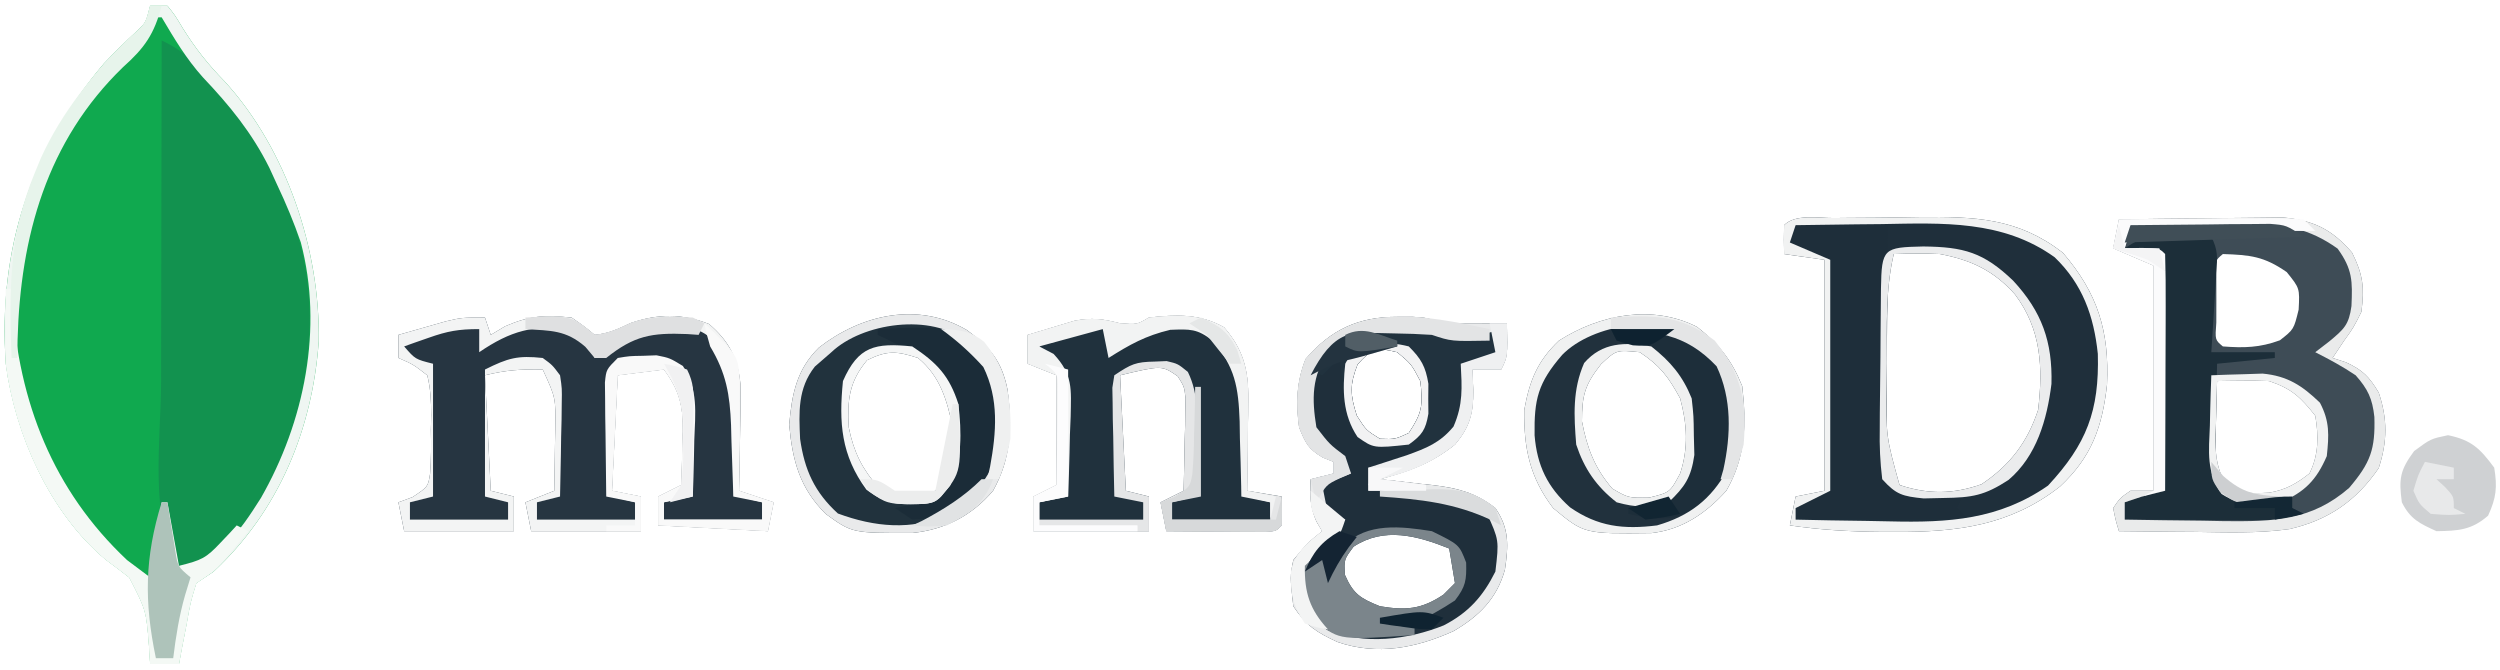 <?xml version="1.0" encoding="UTF-8"?>
<svg version="1.1" xmlns="http://www.w3.org/2000/svg" width="433" height="116">
<path d="M0 0 C0.99 0 1.98 0 3 0 C4.324 1.652 4.324 1.652 5.688 3.938 C7.833 7.36 10.047 10.185 12.875 13.062 C23.677 24.88 29.471 42.309 29.207 58.145 C28.102 73.379 22.279 87.505 11 98 C10.01 98.66 9.02 99.32 8 100 C6.973 103.332 6.973 103.332 6.312 107.125 C6.061 108.406 5.81 109.688 5.551 111.008 C5.369 111.995 5.187 112.983 5 114 C3.35 114 1.7 114 0 114 C-0.077 112.714 -0.077 112.714 -0.156 111.402 C-0.644 104.775 -0.644 104.775 -3.598 99.035 C-4.954 97.976 -6.326 96.936 -7.711 95.914 C-17.354 87.851 -23.407 74.201 -25 62 C-26.383 42.239 -20.726 25.028 -8 10 C-6.154 8.065 -4.29 6.201 -2.312 4.402 C-0.741 2.919 -0.741 2.919 0 0 Z " fill="#10A94F" transform="translate(26,1)"/>
<path d="M0 0 C11.664 5.534 18.424 20.669 23 32 C27.827 45.857 25.676 61.272 19.938 74.438 C16.86 80.592 11.434 89.479 4.723 91.781 C3.87 91.89 3.87 91.89 3 92 C-2.213 82.723 -0.131 69.462 -0.098 59.082 C-0.096 57.371 -0.094 55.661 -0.093 53.95 C-0.09 49.484 -0.08 45.017 -0.069 40.55 C-0.058 35.978 -0.054 31.406 -0.049 26.834 C-0.038 17.889 -0.021 8.945 0 0 Z " fill="#12924F" transform="translate(28,7)"/>
<path d="M0 0 C1.164 -0.012 1.164 -0.012 2.352 -0.024 C4.003 -0.038 5.655 -0.049 7.306 -0.057 C9.806 -0.074 12.305 -0.118 14.805 -0.162 C24.36 -0.257 31.83 -0.042 39.648 6.027 C45.687 13.087 47.7 19.58 47.281 28.863 C46.461 36.215 44.601 41.397 39.156 46.488 C30.483 53.304 21.194 54.427 10.469 54.363 C9.678 54.361 8.887 54.359 8.073 54.357 C2.765 54.318 -2.399 54.017 -7.656 53.238 C-7.326 51.588 -6.996 49.938 -6.656 48.238 C-4.181 47.743 -4.181 47.743 -1.656 47.238 C-1.656 34.038 -1.656 20.838 -1.656 7.238 C-3.966 6.908 -6.276 6.578 -8.656 6.238 C-8.699 4.572 -8.697 2.904 -8.656 1.238 C-6.663 -0.755 -2.73 0.027 0 0 Z M10.344 6.238 C8.89 12.482 9.16 18.735 9.156 25.113 C9.144 26.368 9.132 27.622 9.119 28.914 C8.997 37.797 8.997 37.797 11.344 46.238 C16.325 47.899 20.646 47.837 25.531 46.113 C30.467 42.823 33.492 38.835 35.344 33.238 C36.218 25.868 35.889 19.303 31.344 13.238 C27.686 9.117 23.739 7.262 18.344 6.238 C15.651 6.101 13.043 6.144 10.344 6.238 Z " fill="#1F2F3B" transform="translate(317.656,37.762)"/>
<path d="M0 0 C4.447 -0.074 8.894 -0.129 13.342 -0.165 C14.853 -0.18 16.365 -0.2 17.875 -0.226 C20.055 -0.263 22.234 -0.28 24.414 -0.293 C25.723 -0.309 27.032 -0.324 28.381 -0.341 C33.709 0.161 36.887 1.711 40.375 5.75 C42.286 9.573 42.538 11.777 42 16 C40.625 18.75 40.625 18.75 39 21 C38.34 21.99 37.68 22.98 37 24 C37.763 24.247 38.526 24.495 39.312 24.75 C42.286 26.133 43.321 27.23 45 30 C46.536 34.608 46.51 38.438 45 43.062 C41.133 48.742 36.245 52.105 29.509 53.643 C24.04 54.422 18.51 54.201 13 54.125 C11.748 54.116 10.497 54.107 9.207 54.098 C6.138 54.074 3.069 54.041 0 54 C-0.574 52.109 -0.574 52.109 -1 50 C0.188 48.25 0.188 48.25 2 47 C3.32 47 4.64 47 6 47 C6 34.13 6 21.26 6 8 C3.69 7.01 1.38 6.02 -1 5 C-0.67 3.35 -0.34 1.7 0 0 Z M18 6 C16.641 7.133 16.641 7.133 16.867 10.125 C16.87 11.404 16.872 12.682 16.875 14 C16.872 15.279 16.87 16.558 16.867 17.875 C16.641 20.867 16.641 20.867 18 22 C21.67 22.282 24.407 22.219 27.875 20.938 C30.287 19.055 30.287 19.055 31.125 15.625 C31.318 11.924 31.318 11.924 29.062 9.125 C25.119 6.389 22.758 6.159 18 6 Z M17 28 C16.919 30.417 16.859 32.832 16.812 35.25 C16.787 35.932 16.762 36.614 16.736 37.316 C16.691 40.433 16.827 42.666 18.27 45.457 C20.674 47.601 22.869 47.488 25.996 47.332 C28.841 46.861 30.751 45.772 33 44 C34.61 40.781 34.607 37.481 34 34 C31.465 30.78 29.887 29.296 26 28 C24.439 27.933 22.875 27.915 21.312 27.938 C20.504 27.947 19.696 27.956 18.863 27.965 C18.248 27.976 17.634 27.988 17 28 Z " fill="#3E4C56" transform="translate(367,38)"/>
<path d="M0 0 C0.33 0.99 0.66 1.98 1 3 C1.825 2.505 2.65 2.01 3.5 1.5 C7.876 -0.375 10.274 -0.457 15 0 C17.25 1.562 17.25 1.562 19 3 C21.391 2.769 23.08 1.962 25.25 0.938 C29.959 -0.668 34.179 -0.728 38.812 1.125 C42.173 4.005 43.805 6.993 44.239 11.457 C44.295 14.269 44.262 17.064 44.188 19.875 C44.167 21.337 44.167 21.337 44.146 22.828 C44.111 25.219 44.062 27.609 44 30 C45.98 30.66 47.96 31.32 50 32 C49.67 33.65 49.34 35.3 49 37 C42.73 36.67 36.46 36.34 30 36 C30 34.35 30 32.7 30 31 C31.32 30.34 32.64 29.68 34 29 C34.081 26.603 34.141 24.21 34.188 21.812 C34.213 21.139 34.238 20.465 34.264 19.771 C34.329 15.291 33.667 12.606 31 9 C28.36 9.33 25.72 9.66 23 10 C22.67 16.6 22.34 23.2 22 30 C23.65 30.33 25.3 30.66 27 31 C27 32.98 27 34.96 27 37 C20.73 37 14.46 37 8 37 C7.505 34.525 7.505 34.525 7 32 C8.65 31.34 10.3 30.68 12 30 C12.054 27.25 12.094 24.501 12.125 21.75 C12.142 20.973 12.159 20.195 12.176 19.395 C12.26 13.917 12.26 13.917 10 9 C6.346 8.917 3.588 9.103 0 10 C0.33 16.6 0.66 23.2 1 30 C2.32 30.33 3.64 30.66 5 31 C5 32.98 5 34.96 5 37 C-1.27 37 -7.54 37 -14 37 C-14.33 35.35 -14.66 33.7 -15 32 C-14.188 31.701 -13.376 31.402 -12.539 31.094 C-9.87 29.316 -9.87 29.316 -9.507 27.02 C-9.324 24.497 -9.319 22.029 -9.375 19.5 C-9.356 18.632 -9.336 17.765 -9.316 16.871 C-9.335 14.463 -9.413 12.337 -10 10 C-12.432 8.112 -12.432 8.112 -15 7 C-15 5.68 -15 4.36 -15 3 C-13.252 2.494 -11.501 1.995 -9.75 1.5 C-8.775 1.222 -7.801 0.943 -6.797 0.656 C-4 0 -4 0 0 0 Z " fill="#263541" transform="translate(84,55)"/>
<path d="M0 0 C0.866 -0.003 1.732 -0.005 2.625 -0.008 C5 0.125 5 0.125 8 1.125 C9.895 1.194 11.792 1.21 13.688 1.188 C14.681 1.178 15.675 1.169 16.699 1.16 C17.458 1.149 18.218 1.137 19 1.125 C19.125 6.875 19.125 6.875 18 9.125 C16.35 9.125 14.7 9.125 13 9.125 C13.062 10.342 13.124 11.559 13.188 12.812 C13.167 16.766 12.596 19.01 10 22.125 C5.856 25.421 2.067 26.762 -3 28.125 C-1.463 28.289 -1.463 28.289 0.105 28.457 C1.466 28.617 2.827 28.777 4.188 28.938 C4.861 29.008 5.535 29.078 6.229 29.15 C10.49 29.67 13.603 30.46 17 33.125 C19.454 36.711 19.263 39.643 18.652 43.812 C17.234 48.84 14.178 51.858 9.73 54.445 C3.225 57.375 -3.447 58.686 -10.336 56.324 C-14 54.611 -15.704 53.569 -18 50.125 C-18.578 45.008 -18.578 45.008 -18 42.125 C-15.5 39.125 -15.5 39.125 -13 37.125 C-13.33 36.568 -13.66 36.011 -14 35.438 C-15.131 32.822 -15.157 30.944 -15 28.125 C-13.68 27.795 -12.36 27.465 -11 27.125 C-11 26.465 -11 25.805 -11 25.125 C-11.619 24.878 -12.238 24.63 -12.875 24.375 C-15.441 22.865 -15.9 21.854 -17 19.125 C-17.575 14.947 -17.445 11.238 -15.875 7.312 C-11.471 2.174 -6.649 -0.02 0 0 Z M-6.875 8.25 C-8.263 11.798 -8.154 13.51 -7 17.125 C-5.395 19.648 -5.395 19.648 -3 21.125 C-0.357 21.213 -0.357 21.213 2 20.125 C4.342 16.612 4.496 15.26 4 11.125 C2.457 8.175 2.457 8.175 0 6.125 C-3.531 5.264 -4.458 5.51 -6.875 8.25 Z M-7.562 39.812 C-9.214 42.034 -9.214 42.034 -9.062 44.688 C-7.606 48.029 -6.373 48.761 -3 50.125 C1.49 50.869 4.158 50.686 8 48.125 C8.66 47.465 9.32 46.805 10 46.125 C9.67 44.145 9.34 42.165 9 40.125 C3.466 37.911 -2.279 36.333 -7.562 39.812 Z " fill="#1F2F3B" transform="translate(242,54.875)"/>
<path d="M0 0 C2.925 0.224 2.925 0.224 5 -1 C9.799 -1.518 13.734 -1.712 18 0.688 C21.321 4.528 22.257 8.064 22.195 13.082 C22.189 14.013 22.182 14.945 22.176 15.904 C22.159 16.864 22.142 17.824 22.125 18.812 C22.116 19.792 22.107 20.771 22.098 21.779 C22.074 24.186 22.041 26.593 22 29 C23.98 29.33 25.96 29.66 28 30 C28.043 31.666 28.041 33.334 28 35 C27 36 27 36 25.142 36.114 C23.956 36.106 23.956 36.106 22.746 36.098 C21.892 36.094 21.038 36.091 20.158 36.088 C19.26 36.08 18.363 36.071 17.438 36.062 C16.536 36.058 15.634 36.053 14.705 36.049 C12.47 36.037 10.235 36.021 8 36 C7.505 33.525 7.505 33.525 7 31 C8.32 30.34 9.64 29.68 11 29 C11.081 26.062 11.14 23.126 11.188 20.188 C11.213 19.354 11.238 18.521 11.264 17.662 C11.273 16.86 11.283 16.057 11.293 15.23 C11.309 14.492 11.324 13.754 11.341 12.993 C11.105 10.951 11.105 10.951 9.982 9.173 C7.225 7.268 7.225 7.268 0 9 C0.33 15.6 0.66 22.2 1 29 C2.32 29.33 3.64 29.66 5 30 C5 31.98 5 33.96 5 36 C-1.6 36 -8.2 36 -15 36 C-15 34.02 -15 32.04 -15 30 C-13.68 29.34 -12.36 28.68 -11 28 C-11 21.73 -11 15.46 -11 9 C-13.475 8.01 -13.475 8.01 -16 7 C-16 5.35 -16 3.7 -16 2 C-14.275 1.465 -12.545 0.948 -10.812 0.438 C-9.368 0.002 -9.368 0.002 -7.895 -0.441 C-4.836 -1.032 -2.985 -0.758 0 0 Z " fill="#20313D" transform="translate(194,56)"/>
<path d="M0 0 C3.963 2.926 5.995 5.322 6.996 10.258 C7.854 16.608 7.669 22.126 4.5 27.812 C0.826 32.118 -3.799 34.533 -9.402 35.113 C-19.891 35.154 -19.891 35.154 -24.5 31.812 C-28.992 27.321 -30.246 22.602 -30.812 16.375 C-30.35 11.103 -29.545 6.818 -25.66 3.008 C-18.312 -2.712 -8.485 -5.012 0 0 Z M-17.312 5.188 C-20.408 8.902 -20.766 12.051 -20.5 16.812 C-19.634 21.135 -18.159 24.062 -15.25 27.375 C-11.553 29.308 -9.461 28.934 -5.5 27.812 C-3.085 24.19 -2.433 21.095 -2.5 16.812 C-3.488 12.072 -4.674 7.972 -8.5 4.812 C-12.191 3.609 -13.796 3.468 -17.312 5.188 Z " fill="#21323D" transform="translate(167.5,57.188)"/>
<path d="M0 0 C3.764 2.919 6.041 5.822 7.812 10.25 C8.587 16.833 8.427 22.534 5.062 28.375 C1.5 32.317 -2.623 35.115 -7.926 35.711 C-19.548 35.848 -19.548 35.848 -24.938 31.375 C-28.981 26.055 -30.034 21.026 -29.938 14.375 C-29.029 9.335 -27.671 5.917 -23.938 2.375 C-16.835 -2.153 -7.779 -3.964 0 0 Z M-16.625 6.438 C-19.452 10.028 -19.938 11.815 -19.938 16.375 C-19.05 20.978 -17.754 24.423 -14.688 28 C-11.908 29.619 -11.908 29.619 -8.312 29.562 C-4.701 28.672 -4.701 28.672 -2.938 25.375 C-1.478 20.959 -1.731 16.829 -2.938 12.375 C-4.988 8.616 -6.376 6.749 -9.938 4.375 C-13.973 3.969 -13.973 3.969 -16.625 6.438 Z " fill="#21313D" transform="translate(293.938,56.625)"/>
<path d="M0 0 C5.28 0 10.56 0 16 0 C15.984 1.322 15.969 2.645 15.952 4.007 C15.898 8.901 15.864 13.795 15.835 18.689 C15.82 20.809 15.8 22.93 15.774 25.05 C15.737 28.094 15.72 31.136 15.707 34.18 C15.692 35.132 15.676 36.084 15.66 37.065 C15.66 37.946 15.66 38.826 15.659 39.734 C15.653 40.511 15.646 41.288 15.639 42.089 C15.758 42.72 15.877 43.35 16 44 C19.162 46.108 20.507 46.338 24.188 46.625 C25.089 46.7 25.99 46.775 26.918 46.852 C27.605 46.901 28.292 46.95 29 47 C28.67 47.66 28.34 48.32 28 49 C28.66 49.66 29.32 50.32 30 51 C20.1 51 10.2 51 0 51 C0.33 50.01 0.66 49.02 1 48 C2.65 47.34 4.3 46.68 6 46 C6 32.8 6 19.6 6 6 C3.69 5.01 1.38 4.02 -1 3 C-0.67 2.01 -0.34 1.02 0 0 Z " fill="#1E2E3A" transform="translate(311,39)"/>
<path d="M0 0 C0.99 0 1.98 0 3 0 C4.324 1.652 4.324 1.652 5.688 3.938 C7.833 7.36 10.047 10.185 12.875 13.062 C23.677 24.88 29.471 42.309 29.207 58.145 C28.102 73.379 22.279 87.505 11 98 C10.01 98.66 9.02 99.32 8 100 C6.973 103.332 6.973 103.332 6.312 107.125 C6.061 108.406 5.81 109.688 5.551 111.008 C5.369 111.995 5.187 112.983 5 114 C3.35 114 1.7 114 0 114 C-0.077 112.714 -0.077 112.714 -0.156 111.402 C-0.644 104.775 -0.644 104.775 -3.598 99.035 C-4.954 97.976 -6.326 96.936 -7.711 95.914 C-17.354 87.851 -23.407 74.201 -25 62 C-26.383 42.239 -20.726 25.028 -8 10 C-6.154 8.065 -4.29 6.201 -2.312 4.402 C-0.741 2.919 -0.741 2.919 0 0 Z M1 2 C0.572 2.741 0.144 3.482 -0.297 4.246 C-2.035 7.056 -3.814 8.852 -6.25 11.062 C-17.23 21.9 -23.097 36.543 -23.434 51.861 C-23.457 68.438 -18.648 81.912 -7.016 94.012 C-6.35 94.668 -5.685 95.324 -5 96 C-4.459 96.584 -3.917 97.168 -3.359 97.77 C-2.058 99.224 -2.058 99.224 0 99 C0.66 96.03 1.32 93.06 2 90 C2.99 92.64 3.98 95.28 5 98 C11.85 96.287 15.518 91.075 19.188 85.25 C26.713 72.09 30.047 55.877 26.094 40.957 C24.904 37.523 23.56 34.282 22 31 C21.554 30.027 21.108 29.054 20.648 28.051 C17.611 21.967 13.786 17.288 9.121 12.371 C6.245 9.156 4.194 5.703 2 2 C1.67 2 1.34 2 1 2 Z " fill="#EFF6F2" transform="translate(26,1)"/>
<path d="M0 0 C1.087 0.018 2.173 0.036 3.293 0.055 C4.54 0.089 4.54 0.089 5.812 0.125 C6.991 2.482 6.857 3.651 6.691 6.258 C6.643 7.063 6.595 7.869 6.545 8.699 C6.461 9.962 6.461 9.962 6.375 11.25 C6.323 12.099 6.271 12.949 6.217 13.824 C6.087 15.925 5.95 18.025 5.812 20.125 C9.443 20.125 13.072 20.125 16.812 20.125 C16.812 20.455 16.812 20.785 16.812 21.125 C11.863 21.62 11.863 21.62 6.812 22.125 C6.732 25.396 6.672 28.666 6.625 31.938 C6.6 32.866 6.575 33.795 6.549 34.752 C6.539 35.645 6.529 36.537 6.52 37.457 C6.504 38.279 6.488 39.101 6.472 39.948 C6.893 42.642 7.654 43.507 9.812 45.125 C12.325 45.487 12.325 45.487 15 45.312 C15.901 45.285 16.802 45.258 17.73 45.23 C18.418 45.196 19.105 45.161 19.812 45.125 C19.812 45.785 19.812 46.445 19.812 47.125 C20.473 47.455 21.133 47.785 21.812 48.125 C18.455 49.244 15.93 49.239 12.395 49.223 C11.141 49.219 9.887 49.216 8.596 49.213 C7.285 49.205 5.975 49.196 4.625 49.188 C3.29 49.182 1.954 49.178 0.619 49.174 C-2.65 49.162 -5.919 49.146 -9.188 49.125 C-9.188 48.135 -9.188 47.145 -9.188 46.125 C-7.207 45.465 -5.228 44.805 -3.188 44.125 C-3.188 30.595 -3.188 17.065 -3.188 3.125 C-6.157 2.63 -6.157 2.63 -9.188 2.125 C-5.661 -0.226 -4.159 -0.089 0 0 Z " fill="#1C2E39" transform="translate(377.188,40.875)"/>
<path d="M0 0 C0.33 0.99 0.66 1.98 1 3 C1.825 2.505 2.65 2.01 3.5 1.5 C7.876 -0.375 10.274 -0.457 15 0 C17.25 1.562 17.25 1.562 19 3 C21.391 2.769 23.08 1.962 25.25 0.938 C29.959 -0.668 34.179 -0.728 38.812 1.125 C42.173 4.005 43.805 6.993 44.239 11.457 C44.295 14.269 44.262 17.064 44.188 19.875 C44.167 21.337 44.167 21.337 44.146 22.828 C44.111 25.219 44.062 27.609 44 30 C45.98 30.66 47.96 31.32 50 32 C49.67 33.65 49.34 35.3 49 37 C42.73 36.67 36.46 36.34 30 36 C30 34.35 30 32.7 30 31 C31.32 30.34 32.64 29.68 34 29 C34.081 26.603 34.141 24.21 34.188 21.812 C34.213 21.139 34.238 20.465 34.264 19.771 C34.329 15.291 33.667 12.606 31 9 C28.36 9.33 25.72 9.66 23 10 C22.67 16.6 22.34 23.2 22 30 C23.65 30.33 25.3 30.66 27 31 C27 32.98 27 34.96 27 37 C20.73 37 14.46 37 8 37 C7.505 34.525 7.505 34.525 7 32 C8.65 31.34 10.3 30.68 12 30 C12.054 27.25 12.094 24.501 12.125 21.75 C12.142 20.973 12.159 20.195 12.176 19.395 C12.26 13.917 12.26 13.917 10 9 C6.346 8.917 3.588 9.103 0 10 C0.33 16.6 0.66 23.2 1 30 C2.32 30.33 3.64 30.66 5 31 C5 32.98 5 34.96 5 37 C-1.27 37 -7.54 37 -14 37 C-14.33 35.35 -14.66 33.7 -15 32 C-14.188 31.701 -13.376 31.402 -12.539 31.094 C-9.87 29.316 -9.87 29.316 -9.507 27.02 C-9.324 24.497 -9.319 22.029 -9.375 19.5 C-9.356 18.632 -9.336 17.765 -9.316 16.871 C-9.335 14.463 -9.413 12.337 -10 10 C-12.432 8.112 -12.432 8.112 -15 7 C-15 5.68 -15 4.36 -15 3 C-13.252 2.494 -11.501 1.995 -9.75 1.5 C-8.775 1.222 -7.801 0.943 -6.797 0.656 C-4 0 -4 0 0 0 Z M-9.75 3.5 C-10.949 3.918 -10.949 3.918 -12.172 4.344 C-12.775 4.56 -13.378 4.777 -14 5 C-12.075 7.224 -12.075 7.224 -9 8 C-9 15.59 -9 23.18 -9 31 C-10.32 31.33 -11.64 31.66 -13 32 C-13 32.99 -13 33.98 -13 35 C-7.39 35 -1.78 35 4 35 C4 34.01 4 33.02 4 32 C2.68 31.67 1.36 31.34 0 31 C0 23.74 0 16.48 0 9 C4.008 6.996 5.662 6.539 10 7 C11.665 8.214 11.665 8.214 13 10 C13.341 12.268 13.341 12.268 13.293 14.887 C13.283 15.825 13.274 16.762 13.264 17.729 C13.239 18.705 13.213 19.681 13.188 20.688 C13.167 22.17 13.167 22.17 13.146 23.682 C13.111 26.122 13.062 28.561 13 31 C11.68 31.33 10.36 31.66 9 32 C9 32.99 9 33.98 9 35 C14.61 35 20.22 35 26 35 C26 34.01 26 33.02 26 32 C24.68 31.67 23.36 31.34 22 31 C21.971 27.354 21.953 23.708 21.938 20.062 C21.929 19.022 21.921 17.981 21.912 16.908 C21.909 15.919 21.906 14.929 21.902 13.91 C21.897 12.994 21.892 12.077 21.886 11.133 C22 9 22 9 23 8 C24.961 7.797 24.961 7.797 27.375 7.75 C28.166 7.724 28.958 7.698 29.773 7.672 C32.577 8.085 33.275 8.785 35 11 C35.341 13.177 35.341 13.177 35.293 15.668 C35.278 17.007 35.278 17.007 35.264 18.373 C35.239 19.302 35.213 20.231 35.188 21.188 C35.167 22.598 35.167 22.598 35.146 24.037 C35.111 26.359 35.062 28.679 35 31 C33.68 31.33 32.36 31.66 31 32 C31 32.99 31 33.98 31 35 C36.61 35 42.22 35 48 35 C48 34.01 48 33.02 48 32 C46.68 31.67 45.36 31.34 44 31 C43.985 30.426 43.971 29.851 43.956 29.259 C43.881 26.631 43.784 24.003 43.688 21.375 C43.654 20.02 43.654 20.02 43.619 18.637 C43.371 12.462 42.415 8.193 38.605 3.156 C35.789 1.128 33.013 1.484 29.652 1.562 C25.406 2.263 22.343 4.385 19 7 C18.567 6.041 18.567 6.041 18.125 5.062 C17.172 2.848 17.172 2.848 15 2 C8.438 1.185 4.425 2.306 -1 6 C-1 4.68 -1 3.36 -1 2 C-4.581 2 -6.475 2.344 -9.75 3.5 Z " fill="#F3F4F4" transform="translate(84,55)"/>
<path d="M0 0 C2.925 0.224 2.925 0.224 5 -1 C9.799 -1.518 13.734 -1.712 18 0.688 C21.321 4.528 22.257 8.064 22.195 13.082 C22.189 14.013 22.182 14.945 22.176 15.904 C22.159 16.864 22.142 17.824 22.125 18.812 C22.116 19.792 22.107 20.771 22.098 21.779 C22.074 24.186 22.041 26.593 22 29 C23.98 29.33 25.96 29.66 28 30 C28.043 31.666 28.041 33.334 28 35 C27 36 27 36 25.142 36.114 C23.956 36.106 23.956 36.106 22.746 36.098 C21.892 36.094 21.038 36.091 20.158 36.088 C19.26 36.08 18.363 36.071 17.438 36.062 C16.536 36.058 15.634 36.053 14.705 36.049 C12.47 36.037 10.235 36.021 8 36 C7.505 33.525 7.505 33.525 7 31 C8.32 30.34 9.64 29.68 11 29 C11.081 26.062 11.14 23.126 11.188 20.188 C11.213 19.354 11.238 18.521 11.264 17.662 C11.273 16.86 11.283 16.057 11.293 15.23 C11.309 14.492 11.324 13.754 11.341 12.993 C11.105 10.951 11.105 10.951 9.982 9.173 C7.225 7.268 7.225 7.268 0 9 C0.33 15.6 0.66 22.2 1 29 C2.32 29.33 3.64 29.66 5 30 C5 31.98 5 33.96 5 36 C-1.6 36 -8.2 36 -15 36 C-15 34.02 -15 32.04 -15 30 C-13.68 29.34 -12.36 28.68 -11 28 C-11 21.73 -11 15.46 -11 9 C-13.475 8.01 -13.475 8.01 -16 7 C-16 5.35 -16 3.7 -16 2 C-14.275 1.465 -12.545 0.948 -10.812 0.438 C-9.368 0.002 -9.368 0.002 -7.895 -0.441 C-4.836 -1.032 -2.985 -0.758 0 0 Z M-8.562 1.5 C-9.574 1.778 -10.586 2.057 -11.629 2.344 C-12.411 2.56 -13.194 2.777 -14 3 C-14 3.99 -14 4.98 -14 6 C-12.68 6.66 -11.36 7.32 -10 8 C-10 15.26 -10 22.52 -10 30 C-11.32 30.33 -12.64 30.66 -14 31 C-14 31.99 -14 32.98 -14 34 C-8.06 34 -2.12 34 4 34 C4 33.01 4 32.02 4 31 C2.35 30.67 0.7 30.34 -1 30 C-1.087 26.542 -1.14 23.084 -1.188 19.625 C-1.213 18.64 -1.238 17.655 -1.264 16.641 C-1.278 15.229 -1.278 15.229 -1.293 13.789 C-1.309 12.92 -1.324 12.05 -1.341 11.155 C-1.228 10.444 -1.116 9.733 -1 9 C1.941 7.039 2.681 6.688 6 6.625 C6.681 6.597 7.361 6.568 8.062 6.539 C10 7 10 7 11.738 8.414 C13.701 12.437 13.314 16.342 13.188 20.75 C13.167 22.082 13.167 22.082 13.146 23.441 C13.111 25.628 13.062 27.814 13 30 C11.68 30.33 10.36 30.66 9 31 C9 31.99 9 32.98 9 34 C14.61 34 20.22 34 26 34 C26 33.01 26 32.02 26 31 C24.68 30.67 23.36 30.34 22 30 C21.986 29.093 21.986 29.093 21.972 28.167 C21.918 25.403 21.834 22.639 21.75 19.875 C21.736 18.924 21.722 17.972 21.707 16.992 C21.501 11.046 20.913 7.554 17 3 C13.948 0.443 12.571 -0.01 8.562 0.062 C4.525 1.125 2.297 2.507 -1 5 C-1.33 3.35 -1.66 1.7 -2 0 C-4.198 0 -6.466 0.922 -8.562 1.5 Z " fill="#E5E6E7" transform="translate(194,56)"/>
<path d="M0 0 C0.866 -0.003 1.732 -0.005 2.625 -0.008 C5 0.125 5 0.125 8 1.125 C9.895 1.194 11.792 1.21 13.688 1.188 C14.681 1.178 15.675 1.169 16.699 1.16 C17.458 1.149 18.218 1.137 19 1.125 C19.125 6.875 19.125 6.875 18 9.125 C16.35 9.125 14.7 9.125 13 9.125 C13.062 10.342 13.124 11.559 13.188 12.812 C13.167 16.766 12.596 19.01 10 22.125 C5.856 25.421 2.067 26.762 -3 28.125 C-1.463 28.289 -1.463 28.289 0.105 28.457 C1.466 28.617 2.827 28.777 4.188 28.938 C4.861 29.008 5.535 29.078 6.229 29.15 C10.49 29.67 13.603 30.46 17 33.125 C19.454 36.711 19.263 39.643 18.652 43.812 C17.234 48.84 14.178 51.858 9.73 54.445 C3.225 57.375 -3.447 58.686 -10.336 56.324 C-14 54.611 -15.704 53.569 -18 50.125 C-18.578 45.008 -18.578 45.008 -18 42.125 C-15.5 39.125 -15.5 39.125 -13 37.125 C-13.33 36.568 -13.66 36.011 -14 35.438 C-15.131 32.822 -15.157 30.944 -15 28.125 C-13.68 27.795 -12.36 27.465 -11 27.125 C-11 26.465 -11 25.805 -11 25.125 C-11.619 24.878 -12.238 24.63 -12.875 24.375 C-15.441 22.865 -15.9 21.854 -17 19.125 C-17.575 14.947 -17.445 11.238 -15.875 7.312 C-11.471 2.174 -6.649 -0.02 0 0 Z M-13 6.125 C-15.826 10.364 -15.661 14.147 -15 19.125 C-13.343 22.094 -13.343 22.094 -11 24.125 C-10.134 25.022 -10.134 25.022 -9.25 25.938 C-8.838 26.329 -8.425 26.721 -8 27.125 C-9.65 27.785 -11.3 28.445 -13 29.125 C-12.67 30.775 -12.34 32.425 -12 34.125 C-11.01 34.455 -10.02 34.785 -9 35.125 C-14 40.125 -14 40.125 -15.875 41.5 C-17.314 43.258 -17.314 43.258 -17.062 46.5 C-16.031 50.018 -15.131 52.058 -12.129 54.242 C-5.809 56.863 1.846 55.949 8.062 53.438 C12.336 51.234 14.85 48.425 17 44.125 C17.644 38.688 17.644 38.688 15.488 33.941 C12.132 31.491 8.897 31.258 4.875 30.938 C-2.835 30.207 -2.835 30.207 -5 29.125 C-4.67 28.135 -4.34 27.145 -4 26.125 C-2.03 25.6 -0.057 25.083 1.934 24.645 C5.87 23.655 8.285 22.012 10.812 18.875 C12.28 15.477 12.216 12.789 12 9.125 C12.804 8.898 13.609 8.671 14.438 8.438 C15.283 8.004 16.129 7.571 17 7.125 C17.894 4.577 17.894 4.577 18 2.125 C17.34 2.455 16.68 2.785 16 3.125 C12.327 3.259 9.501 3.292 6 2.125 C-4.382 1.21 -4.382 1.21 -13 6.125 Z " fill="#E9EAEB" transform="translate(242,54.875)"/>
<path d="M0 0 C4.447 -0.074 8.894 -0.129 13.342 -0.165 C14.853 -0.18 16.365 -0.2 17.875 -0.226 C20.055 -0.263 22.234 -0.28 24.414 -0.293 C25.723 -0.309 27.032 -0.324 28.381 -0.341 C33.709 0.161 36.887 1.711 40.375 5.75 C42.286 9.573 42.538 11.777 42 16 C40.625 18.75 40.625 18.75 39 21 C38.34 21.99 37.68 22.98 37 24 C37.763 24.247 38.526 24.495 39.312 24.75 C42.286 26.133 43.321 27.23 45 30 C46.536 34.608 46.51 38.438 45 43.062 C41.133 48.742 36.245 52.105 29.509 53.643 C24.04 54.422 18.51 54.201 13 54.125 C11.748 54.116 10.497 54.107 9.207 54.098 C6.138 54.074 3.069 54.041 0 54 C-0.574 52.109 -0.574 52.109 -1 50 C0.188 48.25 0.188 48.25 2 47 C3.32 47 4.64 47 6 47 C6 34.13 6 21.26 6 8 C3.69 7.01 1.38 6.02 -1 5 C-0.67 3.35 -0.34 1.7 0 0 Z M2 1 C1.67 2.32 1.34 3.64 1 5 C3.97 5.495 3.97 5.495 7 6 C7 19.53 7 33.06 7 47 C5.02 47.66 3.04 48.32 1 49 C1 49.99 1 50.98 1 52 C5.5 52.088 10 52.141 14.5 52.188 C15.768 52.213 17.037 52.238 18.344 52.264 C26.751 52.329 33.286 52.23 39.875 46.5 C43.597 42.122 44.405 39.791 44.242 34.215 C43.895 31.041 43.121 29.395 41 27 C38.726 25.464 36.456 24.251 34 23 C34.804 22.381 35.609 21.762 36.438 21.125 C39.011 18.991 39.829 18.243 40.273 15.012 C40.461 10.708 40.471 8.651 37.875 5.062 C32.955 1.533 28.488 0.748 22.508 0.805 C21.309 0.811 20.11 0.818 18.875 0.824 C17.019 0.849 17.019 0.849 15.125 0.875 C13.864 0.884 12.604 0.893 11.305 0.902 C8.203 0.926 5.102 0.959 2 1 Z " fill="#EAEBEB" transform="translate(367,38)"/>
<path d="M0 0 C1.164 -0.012 1.164 -0.012 2.352 -0.024 C4.003 -0.038 5.655 -0.049 7.306 -0.057 C9.806 -0.074 12.305 -0.118 14.805 -0.162 C24.36 -0.257 31.83 -0.042 39.648 6.027 C45.687 13.087 47.7 19.58 47.281 28.863 C46.461 36.215 44.601 41.397 39.156 46.488 C30.483 53.304 21.194 54.427 10.469 54.363 C9.678 54.361 8.887 54.359 8.073 54.357 C2.765 54.318 -2.399 54.017 -7.656 53.238 C-7.326 51.588 -6.996 49.938 -6.656 48.238 C-4.181 47.743 -4.181 47.743 -1.656 47.238 C-1.656 34.038 -1.656 20.838 -1.656 7.238 C-3.966 6.908 -6.276 6.578 -8.656 6.238 C-8.699 4.572 -8.697 2.904 -8.656 1.238 C-6.663 -0.755 -2.73 0.027 0 0 Z M-6.656 1.238 C-6.986 2.228 -7.316 3.218 -7.656 4.238 C-4.191 5.723 -4.191 5.723 -0.656 7.238 C-0.656 20.438 -0.656 33.638 -0.656 47.238 C-2.636 48.228 -4.616 49.218 -6.656 50.238 C-6.656 50.898 -6.656 51.558 -6.656 52.238 C-2.585 52.338 1.485 52.41 5.557 52.458 C6.937 52.478 8.317 52.505 9.697 52.54 C19.799 52.79 28.573 52.259 37.062 46.344 C43.737 39.157 45.96 33.403 45.688 23.527 C45.001 16.958 43.033 11.445 38.219 6.801 C29.225 0.33 18.798 0.858 8.219 1.051 C6.771 1.066 5.323 1.08 3.875 1.092 C0.364 1.125 -3.146 1.176 -6.656 1.238 Z " fill="#F1F2F2" transform="translate(317.656,37.762)"/>
<path d="M0 0 C1.145 0.006 2.289 0.013 3.469 0.02 C6.5 0.188 6.5 0.188 9.5 1.188 C14.155 1.493 14.155 1.493 18.5 0.188 C18.312 2.562 18.312 2.562 17.5 5.188 C14.938 6.5 14.938 6.5 12.5 7.188 C12.624 8.734 12.624 8.734 12.75 10.312 C12.455 14.89 11.563 16.802 8.5 20.188 C4.054 21.67 0.033 21.214 -4.5 20.188 C-7.006 18.407 -7.474 17.293 -8.23 14.27 C-8.457 12.651 -8.457 12.651 -8.688 11 C-8.846 9.913 -9.005 8.827 -9.168 7.707 C-9.332 6.46 -9.332 6.46 -9.5 5.188 C-10.49 6.178 -11.48 7.168 -12.5 8.188 C-13.16 7.857 -13.82 7.527 -14.5 7.188 C-9.596 2.151 -7.141 -0.088 0 0 Z M-6.375 6.312 C-7.763 9.86 -7.654 11.573 -6.5 15.188 C-4.895 17.711 -4.895 17.711 -2.5 19.188 C0.143 19.276 0.143 19.276 2.5 18.188 C4.842 14.675 4.996 13.323 4.5 9.188 C2.957 6.237 2.957 6.237 0.5 4.188 C-3.031 3.326 -3.958 3.573 -6.375 6.312 Z " fill="#21323E" transform="translate(241.5,56.812)"/>
<path d="M0 0 C11.944 -0.565 11.944 -0.565 16 3 C20.765 8.427 21.412 11.742 21.344 18.879 C20.831 23.534 19.206 26.625 16 30 C12.296 32.657 10.691 33.056 6.125 32.688 C5.094 32.461 4.062 32.234 3 32 C3 31.67 3 31.34 3 31 C4.093 30.753 5.186 30.505 6.312 30.25 C10.252 28.914 11.05 28.506 13 25 C13.475 21.897 13.475 21.897 13.375 18.562 C13.383 17.45 13.39 16.338 13.398 15.191 C12.965 11.717 11.919 9.879 10 7 C10 6.34 10 5.68 10 5 C9.043 4.71 9.043 4.71 8.066 4.414 C6.827 4.023 6.827 4.023 5.562 3.625 C4.739 3.37 3.915 3.115 3.066 2.852 C1 2 1 2 0 0 Z " fill="#1D2E3A" transform="translate(279,57)"/>
<path d="M0 0 C0.33 0 0.66 0 1 0 C1.037 0.739 1.075 1.477 1.113 2.238 C2.239 19.614 8.146 34.907 21 47 C22.32 47.99 23.64 48.98 25 50 C25.66 45.71 26.32 41.42 27 37 C27.33 37 27.66 37 28 37 C28.99 42.445 28.99 42.445 30 48 C33.934 47.016 34.671 46.692 37.25 43.938 C37.771 43.39 38.292 42.842 38.828 42.277 C39.408 41.645 39.408 41.645 40 41 C40.99 41.495 40.99 41.495 42 42 C41.067 43.129 40.129 44.253 39.188 45.375 C38.665 46.001 38.143 46.628 37.605 47.273 C36 49 36 49 33 51 C31.973 54.332 31.973 54.332 31.312 58.125 C31.061 59.406 30.81 60.688 30.551 62.008 C30.369 62.995 30.187 63.983 30 65 C28.35 65 26.7 65 25 65 C24.923 63.714 24.923 63.714 24.844 62.402 C24.356 55.775 24.356 55.775 21.402 50.035 C20.046 48.976 18.674 47.936 17.289 46.914 C7.685 38.883 1.512 25.176 0 13 C-0.065 10.709 -0.086 8.417 -0.062 6.125 C-0.053 4.973 -0.044 3.82 -0.035 2.633 C-0.024 1.764 -0.012 0.895 0 0 Z " fill="#F4F9F5" transform="translate(1,50)"/>
<path d="M0 0 C11.944 -0.565 11.944 -0.565 16 3 C20.644 8.289 21.301 11.322 21.211 18.242 C20.808 23.509 18.85 26.15 15.188 29.812 C11.885 32.079 9.978 32.912 6 33 C5.01 32.34 4.02 31.68 3 31 C4.093 30.773 5.186 30.546 6.312 30.312 C9.969 29.308 9.969 29.308 11.938 27.062 C13.954 21.251 13.779 15.381 11.875 9.562 C8.808 5.37 4.65 3.146 0 1 C0 0.67 0 0.34 0 0 Z " fill="#1B2C38" transform="translate(152,57)"/>
<path d="M0 0 C4.074 0.849 5.544 2.302 8 5.625 C8.552 9.003 8.361 10.839 6.938 13.938 C4.049 16.453 1.777 16.56 -2 16.625 C-4.948 15.279 -6.543 14.539 -8 11.625 C-8.54 7.572 -8.342 6.088 -5.875 2.75 C-3 0.625 -3 0.625 0 0 Z M3 8.625 C4 10.625 4 10.625 4 10.625 Z " fill="#CFD1D3" transform="translate(424,75.375)"/>
<path d="M0 0 C3.963 2.926 5.995 5.322 6.996 10.258 C7.854 16.608 7.669 22.126 4.5 27.812 C0.826 32.118 -3.799 34.533 -9.402 35.113 C-19.891 35.154 -19.891 35.154 -24.5 31.812 C-28.992 27.321 -30.246 22.602 -30.812 16.375 C-30.35 11.103 -29.545 6.818 -25.66 3.008 C-18.312 -2.712 -8.485 -5.012 0 0 Z M-23.5 3.812 C-24.449 4.638 -25.398 5.463 -26.375 6.312 C-29.348 10.103 -29.13 14.185 -28.922 18.832 C-28.16 24.218 -26.4 28.08 -22.375 31.75 C-16.018 34.099 -9.632 34.733 -3.324 31.969 C0.924 29.276 3.919 25.554 5.5 20.812 C6.013 15.46 6.192 11.149 3.688 6.312 C2.966 5.487 2.244 4.662 1.5 3.812 C0.727 2.915 0.727 2.915 -0.062 2 C-6.185 -3.058 -18.168 -1.253 -23.5 3.812 Z " fill="#E9EAEB" transform="translate(167.5,57.188)"/>
<path d="M0 0 C4.738 2.32 4.738 2.32 5.938 5.438 C6.012 8.491 5.875 9.578 4 12 C1.732 13.521 -0.567 14.738 -3 16 C-3 16.66 -3 17.32 -3 18 C-15.873 18.859 -15.873 18.859 -19.75 15.938 C-22.366 12.522 -22.833 10.257 -23 6 C-21.35 5.34 -19.7 4.68 -18 4 C-17.67 4.33 -17.34 4.66 -17 5 C-16.422 4.175 -15.845 3.35 -15.25 2.5 C-11.239 -1.557 -5.269 -0.841 0 0 Z M-13.562 2.688 C-15.214 4.909 -15.214 4.909 -15.062 7.562 C-13.606 10.904 -12.373 11.636 -9 13 C-4.51 13.744 -1.842 13.561 2 11 C2.66 10.34 3.32 9.68 4 9 C3.67 7.02 3.34 5.04 3 3 C-2.534 0.786 -8.279 -0.792 -13.562 2.688 Z " fill="#7B858B" transform="translate(248,92)"/>
<path d="M0 0 C3.764 2.919 6.041 5.822 7.812 10.25 C8.587 16.833 8.427 22.534 5.062 28.375 C1.5 32.317 -2.623 35.115 -7.926 35.711 C-19.548 35.848 -19.548 35.848 -24.938 31.375 C-28.981 26.055 -30.034 21.026 -29.938 14.375 C-29.029 9.335 -27.671 5.917 -23.938 2.375 C-16.835 -2.153 -7.779 -3.964 0 0 Z M-23.367 4.84 C-27.568 9.694 -28.238 12.531 -28.148 18.773 C-27.723 24.02 -25.893 27.79 -22 31.25 C-17.188 34.589 -12.772 35.106 -6.938 34.375 C-1.359 32.762 2.402 29.881 5.215 24.789 C6.887 20.027 6.828 15.323 6.062 10.375 C4.447 6.822 4.447 6.822 2.062 4.375 C1.289 3.478 1.289 3.478 0.5 2.562 C-5.688 -2.549 -18.118 -0.539 -23.367 4.84 Z " fill="#F0F1F1" transform="translate(293.938,56.625)"/>
<path d="M0 0 C6.991 0.076 10.445 1.018 15.555 5.926 C20.52 11.283 22.385 16.517 22.188 23.809 C21.416 29.99 19.625 36.303 14.75 40.438 C10.607 43.14 8.457 43.496 3.5 43.562 C1.787 43.601 1.787 43.601 0.039 43.641 C-3.589 43.264 -4.695 43.008 -7.125 40.312 C-7.492 37.259 -7.615 34.573 -7.551 31.523 C-7.547 30.664 -7.544 29.805 -7.541 28.92 C-7.53 27.106 -7.51 25.292 -7.482 23.479 C-7.438 20.691 -7.42 17.905 -7.408 15.117 C-7.395 13.357 -7.38 11.596 -7.363 9.836 C-7.356 8.997 -7.349 8.159 -7.341 7.295 C-7.225 0.309 -6.911 0.15 0 0 Z M-5.125 1.312 C-6.579 7.556 -6.309 13.809 -6.312 20.188 C-6.325 21.442 -6.337 22.696 -6.35 23.988 C-6.471 32.871 -6.471 32.871 -4.125 41.312 C0.856 42.973 5.178 42.912 10.062 41.188 C14.999 37.897 18.023 33.91 19.875 28.312 C20.749 20.942 20.42 14.378 15.875 8.312 C12.217 4.191 8.271 2.336 2.875 1.312 C0.182 1.175 -2.425 1.218 -5.125 1.312 Z " fill="#EBECED" transform="translate(333.125,42.688)"/>
<path d="M0 0 C2.925 0.224 2.925 0.224 5 -1 C9.799 -1.518 13.734 -1.712 18 0.688 C21.321 4.528 22.257 8.064 22.195 13.082 C22.189 14.013 22.182 14.945 22.176 15.904 C22.159 16.864 22.142 17.824 22.125 18.812 C22.116 19.792 22.107 20.771 22.098 21.779 C22.074 24.186 22.041 26.593 22 29 C23.65 29.33 25.3 29.66 27 30 C26.67 31.32 26.34 32.64 26 34 C26 33.01 26 32.02 26 31 C24.35 30.67 22.7 30.34 21 30 C20.986 29.093 20.986 29.093 20.972 28.167 C20.918 25.403 20.834 22.639 20.75 19.875 C20.736 18.924 20.722 17.972 20.707 16.992 C20.501 11.053 19.905 7.554 16 3 C13.365 0.911 12.095 0.996 8.688 1.125 C4.432 2.135 1.677 3.674 -2 6 C-2.33 4.35 -2.66 2.7 -3 1 C-8.445 2.485 -8.445 2.485 -14 4 C-12.772 4.642 -12.772 4.642 -11.52 5.297 C-8.125 8.939 -8.481 11.342 -8.561 16.172 C-8.602 17.188 -8.644 18.203 -8.688 19.25 C-8.71 20.281 -8.733 21.312 -8.756 22.375 C-8.815 24.918 -8.897 27.458 -9 30 C-10.65 30.33 -12.3 30.66 -14 31 C-14 32.32 -14 33.64 -14 35 C-8.39 35 -2.78 35 3 35 C3 35.33 3 35.66 3 36 C-2.94 36 -8.88 36 -15 36 C-15 34.02 -15 32.04 -15 30 C-13.68 29.34 -12.36 28.68 -11 28 C-11 21.73 -11 15.46 -11 9 C-13.475 8.01 -13.475 8.01 -16 7 C-16 5.35 -16 3.7 -16 2 C-14.275 1.465 -12.545 0.948 -10.812 0.438 C-9.368 0.002 -9.368 0.002 -7.895 -0.441 C-4.836 -1.032 -2.985 -0.758 0 0 Z " fill="#F2F3F3" transform="translate(194,56)"/>
<path d="M0 0 C5.879 5.577 5.879 5.577 6.114 10.268 C6.108 11.132 6.103 11.996 6.098 12.887 C6.094 13.825 6.091 14.762 6.088 15.729 C6.08 16.705 6.071 17.681 6.062 18.688 C6.058 19.676 6.053 20.664 6.049 21.682 C6.037 24.121 6.021 26.561 6 29 C7.98 29.66 9.96 30.32 12 31 C11.67 32.65 11.34 34.3 11 36 C4.73 35.67 -1.54 35.34 -8 35 C-8 33.35 -8 31.7 -8 30 C-6.68 29.34 -5.36 28.68 -4 28 C-3.919 25.603 -3.859 23.21 -3.812 20.812 C-3.787 20.139 -3.762 19.465 -3.736 18.771 C-3.671 14.291 -4.333 11.606 -7 8 C-9.64 8.33 -12.28 8.66 -15 9 C-15.33 15.6 -15.66 22.2 -16 29 C-14.35 29.33 -12.7 29.66 -11 30 C-11 31.98 -11 33.96 -11 36 C-12.98 36 -14.96 36 -17 36 C-17 35.67 -17 35.34 -17 35 C-15.35 35 -13.7 35 -12 35 C-12 33.68 -12 32.36 -12 31 C-13.65 30.67 -15.3 30.34 -17 30 C-17.058 26.375 -17.094 22.75 -17.125 19.125 C-17.142 18.092 -17.159 17.06 -17.176 15.996 C-17.182 15.01 -17.189 14.024 -17.195 13.008 C-17.206 12.097 -17.216 11.185 -17.227 10.247 C-17 8 -17 8 -15 6 C-12.977 5.664 -12.977 5.664 -10.625 5.625 C-9.469 5.582 -9.469 5.582 -8.289 5.539 C-6 6 -6 6 -3.727 7.383 C-1.026 11.476 -1.576 15.468 -1.75 20.25 C-1.768 21.186 -1.786 22.122 -1.805 23.086 C-1.852 25.392 -1.917 27.695 -2 30 C-3.65 30.33 -5.3 30.66 -7 31 C-7 31.99 -7 32.98 -7 34 C-1.39 34 4.22 34 10 34 C10 33.01 10 32.02 10 31 C8.35 30.67 6.7 30.34 5 30 C4.985 29.426 4.971 28.851 4.956 28.259 C4.881 25.631 4.784 23.003 4.688 20.375 C4.665 19.471 4.642 18.568 4.619 17.637 C4.406 12.336 3.791 8.651 1 4 C0.312 1.625 0.312 1.625 0 0 Z " fill="#F9F9F9" transform="translate(122,56)"/>
<path d="M0 0 C3.31 2.59 5.449 5.115 7 9 C7.336 12.059 7.336 12.059 7.375 15.438 C7.403 16.55 7.432 17.662 7.461 18.809 C6.9 22.695 5.831 24.312 3 27 C-0.12 28.067 -2.837 27.881 -6 27 C-9.516 24.25 -11.596 21.213 -13 17 C-13.401 12.014 -13.66 7.5 -11.625 2.875 C-8.491 -0.741 -4.519 -0.781 0 0 Z M-8.688 3.062 C-11.514 6.653 -12 8.44 -12 13 C-11.112 17.603 -9.816 21.048 -6.75 24.625 C-3.971 26.244 -3.971 26.244 -0.375 26.188 C3.236 25.297 3.236 25.297 5 22 C6.46 17.584 6.207 13.454 5 9 C2.95 5.241 1.561 3.374 -2 1 C-6.036 0.594 -6.036 0.594 -8.688 3.062 Z " fill="#EFF0F0" transform="translate(286,60)"/>
<path d="M0 0 C0 0.66 0 1.32 0 2 C-6.625 2.125 -6.625 2.125 -10 1 C-12.122 0.854 -14.249 0.779 -16.375 0.75 C-17.496 0.724 -18.618 0.698 -19.773 0.672 C-23.354 1.036 -25.149 1.844 -28 4 C-30.814 8.22 -30.809 12.041 -30 17 C-27.708 19.961 -27.708 19.961 -25 22 C-24.67 22.99 -24.34 23.98 -24 25 C-24.619 25.268 -25.238 25.536 -25.875 25.812 C-28.3 26.956 -28.3 26.956 -30 30 C-30.33 28.68 -30.66 27.36 -31 26 C-29.68 25.67 -28.36 25.34 -27 25 C-27 24.34 -27 23.68 -27 23 C-27.619 22.753 -28.238 22.505 -28.875 22.25 C-31.441 20.74 -31.9 19.729 -33 17 C-33.575 12.822 -33.445 9.113 -31.875 5.188 C-23.263 -4.86 -11.567 -2.463 0 0 Z " fill="#E3E4E5" transform="translate(258,57)"/>
<path d="M0 0 C4.311 2.847 6.444 5.124 8 10 C8.553 15 8.682 19.517 6.562 24.125 C4.19 26.973 4.19 26.973 2.109 27.273 C-2.262 27.462 -4.325 27.503 -7.938 24.812 C-12.319 18.838 -12.727 13.23 -12 6 C-9.334 -0.058 -6.451 -0.645 0 0 Z M-7.812 2.375 C-10.908 6.09 -11.266 9.238 -11 14 C-10.134 18.322 -8.659 21.25 -5.75 24.562 C-2.053 26.495 0.039 26.121 4 25 C6.415 21.377 7.067 18.283 7 14 C6.012 9.26 4.826 5.16 1 2 C-2.691 0.796 -4.296 0.656 -7.812 2.375 Z " fill="#F5F6F6" transform="translate(158,60)"/>
<path d="M0 0 C0.66 0 1.32 0 2 0 C0.724 4.892 -0.937 7.282 -4.688 10.625 C-17.912 23.43 -22.465 39.951 -22.957 57.844 C-22.971 58.885 -22.985 59.927 -23 61 C-23.33 61 -23.66 61 -24 61 C-24.432 49.638 -24.464 39.684 -20 29 C-19.638 28.121 -19.276 27.242 -18.902 26.336 C-15.26 18.361 -9.82 11.654 -3.562 5.562 C-0.818 3.2 -0.818 3.2 0 0 Z " fill="#E7F4EB" transform="translate(26,1)"/>
<path d="M0 0 C4.521 -0.049 9.041 -0.086 13.562 -0.11 C15.1 -0.12 16.639 -0.134 18.177 -0.151 C20.386 -0.175 22.595 -0.186 24.805 -0.195 C25.494 -0.206 26.184 -0.216 26.895 -0.227 C28.598 -0.227 30.301 -0.122 32 0 C32.66 0.66 33.32 1.32 34 2 C23.44 2 12.88 2 2 2 C1.67 2.99 1.34 3.98 1 5 C2.454 4.969 2.454 4.969 3.938 4.938 C7 5 7 5 8 6 C8.089 9.03 8.115 12.037 8.098 15.066 C8.096 15.975 8.095 16.884 8.093 17.82 C8.088 20.734 8.075 23.648 8.062 26.562 C8.057 28.533 8.053 30.504 8.049 32.475 C8.038 37.316 8.021 42.158 8 47 C6.02 47.495 6.02 47.495 4 48 C4.99 47.505 4.99 47.505 6 47 C6 34.13 6 21.26 6 8 C3.69 7.01 1.38 6.02 -1 5 C-0.67 3.35 -0.34 1.7 0 0 Z " fill="#FBFBFC" transform="translate(367,38)"/>
<path d="M0 0 C1.895 -0.082 3.791 -0.139 5.688 -0.188 C6.743 -0.222 7.799 -0.257 8.887 -0.293 C13.194 0.112 15.743 1.787 18.812 4.75 C20.529 8.002 20.382 10.375 20 14 C18.209 18.148 16.165 20.241 12 22 C8.227 22.616 5.081 22.702 1.77 20.551 C-0.881 16.729 -0.434 13.28 -0.25 8.75 C-0.232 7.91 -0.214 7.069 -0.195 6.203 C-0.148 4.135 -0.077 2.067 0 0 Z M1 1 C0.919 3.417 0.859 5.832 0.812 8.25 C0.787 8.932 0.762 9.614 0.736 10.316 C0.691 13.433 0.827 15.666 2.27 18.457 C4.674 20.601 6.869 20.488 9.996 20.332 C12.841 19.861 14.751 18.772 17 17 C18.61 13.781 18.607 10.481 18 7 C15.465 3.78 13.887 2.296 10 1 C8.439 0.933 6.875 0.915 5.312 0.938 C4.504 0.947 3.696 0.956 2.863 0.965 C2.248 0.976 1.634 0.988 1 1 Z " fill="#F1F2F2" transform="translate(383,65)"/>
<path d="M0 0 C0.33 0 0.66 0 1 0 C1.121 0.771 1.242 1.542 1.367 2.336 C1.535 3.339 1.702 4.342 1.875 5.375 C2.037 6.373 2.2 7.37 2.367 8.398 C2.796 11.143 2.796 11.143 5 13 C4.691 14.011 4.381 15.021 4.062 16.062 C3.024 19.673 2.457 23.269 2 27 C1.01 27 0.02 27 -1 27 C-3.044 17.193 -2.963 9.59 0 0 Z " fill="#AEC3BA" transform="translate(28,87)"/>
<path d="M0 0 C7.226 -0.47 12.162 -0.527 18 4 C22.632 9.851 23.608 14.613 23 22 C22 25.5 22 25.5 21 28 C20.34 28 19.68 28 19 28 C19.159 27.461 19.317 26.922 19.48 26.367 C20.81 20.311 20.977 14.063 18.312 8.438 C12.809 2.637 7.713 2.392 0 2 C0 1.34 0 0.68 0 0 Z " fill="#E4E5E6" transform="translate(279,55)"/>
<path d="M0 0 C0.99 0 1.98 0 3 0 C3.125 5.75 3.125 5.75 2 8 C0.35 8 -1.3 8 -3 8 C-2.938 9.217 -2.876 10.434 -2.812 11.688 C-2.833 15.641 -3.404 17.885 -6 21 C-10.177 24.322 -13.907 25.778 -19 27 C-16.36 27.33 -13.72 27.66 -11 28 C-11 28.33 -11 28.66 -11 29 C-14.3 29 -17.6 29 -21 29 C-21 27.68 -21 26.36 -21 25 C-20.397 24.807 -19.793 24.613 -19.172 24.414 C-17.973 24.023 -17.973 24.023 -16.75 23.625 C-15.961 23.37 -15.172 23.115 -14.359 22.852 C-10.951 21.621 -8.578 20.702 -6.25 17.875 C-4.573 14.017 -4.787 11.185 -5 7 C-3.02 6.34 -1.04 5.68 1 5 C0.67 3.35 0.34 1.7 0 0 Z " fill="#EFF0F1" transform="translate(258,56)"/>
<path d="M0 0 C0.33 0 0.66 0 1 0 C1 6.27 1 12.54 1 19 C-0.65 19.33 -2.3 19.66 -4 20 C-4 20.99 -4 21.98 -4 23 C1.94 23 7.88 23 14 23 C14.33 21.68 14.66 20.36 15 19 C15.043 20.666 15.041 22.334 15 24 C14 25 14 25 12.142 25.114 C11.352 25.108 10.561 25.103 9.746 25.098 C8.892 25.094 8.038 25.091 7.158 25.088 C6.26 25.08 5.363 25.071 4.438 25.062 C3.536 25.058 2.634 25.053 1.705 25.049 C-0.53 25.037 -2.765 25.021 -5 25 C-5.33 23.35 -5.66 21.7 -6 20 C-5.192 19.684 -4.384 19.368 -3.551 19.043 C-0.896 17.326 -0.896 17.326 -0.494 15.159 C-0.282 12.867 -0.204 10.614 -0.188 8.312 C-0.162 7.515 -0.137 6.718 -0.111 5.896 C-0.052 3.932 -0.023 1.966 0 0 Z " fill="#D7D9DA" transform="translate(207,67)"/>
<path d="M0 0 C2.139 2.119 2.918 3.492 3.398 6.473 C3.391 7.327 3.383 8.182 3.375 9.062 C3.383 9.92 3.39 10.777 3.398 11.66 C2.921 14.463 2.294 15.356 0 17 C-6.071 17.65 -6.071 17.65 -8.875 15.688 C-11.492 11.763 -11.492 7.541 -11 3 C-8.994 -1.012 -3.99 -1.022 0 0 Z M-8.875 3.125 C-10.263 6.673 -10.154 8.385 -9 12 C-7.395 14.523 -7.395 14.523 -5 16 C-2.357 16.088 -2.357 16.088 0 15 C2.342 11.487 2.496 10.135 2 6 C0.457 3.05 0.457 3.05 -2 1 C-5.531 0.139 -6.458 0.385 -8.875 3.125 Z " fill="#F2F2F3" transform="translate(244,60)"/>
<path d="M0 0 C7.869 -0.393 7.869 -0.393 12 3 C14.391 2.769 16.08 1.962 18.25 0.938 C22.015 -0.346 25.025 -0.196 29 0 C29.66 0.33 30.32 0.66 31 1 C30.67 1.66 30.34 2.32 30 3 C29.348 2.954 28.695 2.907 28.023 2.859 C21.84 2.604 18.825 3.14 14 7 C13.34 7 12.68 7 12 7 C11.464 6.361 10.928 5.721 10.375 5.062 C6.996 2.128 4.415 2.294 0 2 C0 1.34 0 0.68 0 0 Z " fill="#DFE0E1" transform="translate(91,55)"/>
<path d="M0 0 C4.437 -0.058 8.875 -0.094 13.312 -0.125 C14.575 -0.142 15.838 -0.159 17.139 -0.176 C18.951 -0.185 18.951 -0.185 20.801 -0.195 C21.916 -0.206 23.032 -0.216 24.181 -0.227 C27 0 27 0 30 2 C14.655 2.495 14.655 2.495 -1 3 C-0.67 2.01 -0.34 1.02 0 0 Z " fill="#404E57" transform="translate(369,39)"/>
<path d="M0 0 C1.32 0.33 2.64 0.66 4 1 C4 8.26 4 15.52 4 23 C2.35 23.33 0.7 23.66 -1 24 C-1 25.32 -1 26.64 -1 28 C4.61 28 10.22 28 16 28 C16 28.33 16 28.66 16 29 C10.06 29 4.12 29 -2 29 C-2 27.02 -2 25.04 -2 23 C-0.68 22.34 0.64 21.68 2 21 C2.058 17.875 2.094 14.75 2.125 11.625 C2.142 10.736 2.159 9.846 2.176 8.93 C2.185 7.654 2.185 7.654 2.195 6.352 C2.211 5.173 2.211 5.173 2.227 3.971 C2.18 1.766 2.18 1.766 0 0 Z " fill="#FCFCFD" transform="translate(181,63)"/>
<path d="M0 0 C2.948 0.069 5.162 0.298 7.477 2.238 C11.574 7.258 12.204 12.655 12 19 C11.556 21.518 10.908 23.596 10 26 C9.34 26 8.68 26 8 26 C8.159 25.287 8.317 24.574 8.48 23.84 C9.579 17.835 10.04 12.119 7.312 6.562 C5.041 4.045 2.746 1.984 0 0 Z " fill="#EFF0F0" transform="translate(163,57)"/>
<path d="M0 0 C1.98 1.65 3.96 3.3 6 5 C5 8 5 8 1.875 10.25 C0.926 11.158 -0.022 12.065 -1 13 C-1.082 17.649 -0.149 20.578 3 24 C1.125 23.688 1.125 23.688 -1 23 C-3.134 19.799 -3.466 17.817 -3.402 14.008 C-2.733 10.668 -0.567 9.053 2 7 C1.67 6.402 1.34 5.804 1 5.188 C0 3 0 3 0 0 Z " fill="#F3F4F4" transform="translate(227,85)"/>
<path d="M0 0 C0.33 0 0.66 0 1 0 C1.555 11.734 1.555 11.734 -2 16 C-3.569 17.569 -5.141 17.245 -7.312 17.312 C-10.827 17.296 -11.693 17.24 -14.562 15 C-15.274 14.01 -15.274 14.01 -16 13 C-13 13 -13 13 -10 15 C-7.69 15 -5.38 15 -3 15 C-2.01 10.05 -1.02 5.1 0 0 Z " fill="#ECEDED" transform="translate(165,70)"/>
<path d="M0 0 C1.65 0.33 3.3 0.66 5 1 C5 1.66 5 2.32 5 3 C4.01 3 3.02 3 2 3 C2.495 3.454 2.99 3.908 3.5 4.375 C5 6 5 6 5 8 C5.66 8.33 6.32 8.66 7 9 C4.188 9.25 4.188 9.25 1 9 C-1 7.312 -1 7.312 -2 5 C-1.188 2.25 -1.188 2.25 0 0 Z " fill="#E8E9EA" transform="translate(420,80)"/>
<path d="M0 0 C1.938 0.375 1.938 0.375 4 1 C5.2 3.401 5.115 4.894 5.098 7.57 C5.093 8.914 5.093 8.914 5.088 10.285 C5.08 11.222 5.071 12.159 5.062 13.125 C5.058 14.07 5.053 15.015 5.049 15.988 C5.037 18.326 5.021 20.663 5 23 C3.68 23.33 2.36 23.66 1 24 C1.66 23.01 2.32 22.02 3 21 C3.358 17.544 3.358 17.544 3.312 13.688 C3.329 12.392 3.346 11.096 3.363 9.762 C2.983 5.823 1.989 3.385 0 0 Z " fill="#F1F1F2" transform="translate(115,63)"/>
<path d="M0 0 C0 0.33 0 0.66 0 1 C-6.679 2.927 -6.679 2.927 -9.188 3.5 C-11.288 4.079 -13.084 4.973 -15 6 C-11.235 -1.332 -7.784 -2.9 0 0 Z " fill="#23333F" transform="translate(242,59)"/>
<path d="M0 0 C2.397 -0.081 4.79 -0.141 7.188 -0.188 C7.861 -0.213 8.535 -0.238 9.229 -0.264 C13.684 -0.329 16.507 0.178 20 3 C20.33 3.99 20.66 4.98 21 6 C20.464 5.711 19.927 5.423 19.375 5.125 C13.005 2.108 6.956 1.47 0 1 C0 0.67 0 0.34 0 0 Z " fill="#DADCDD" transform="translate(239,85)"/>
<path d="M0 0 C0.66 0 1.32 0 2 0 C0.489 4.23 -2.123 5.912 -6 8 C-9.375 8.25 -9.375 8.25 -12 8 C-11.464 7.753 -10.928 7.505 -10.375 7.25 C-6.577 5.251 -3.041 3.041 0 0 Z " fill="#E1E3E4" transform="translate(170,83)"/>
<path d="M0 0 C0.99 0.33 1.98 0.66 3 1 C2.546 1.577 2.092 2.155 1.625 2.75 C0.159 4.78 -0.949 6.735 -2 9 C-2.33 7.68 -2.66 6.36 -3 5 C-3.99 5.66 -4.98 6.32 -6 7 C-4.62 3.665 -3.15 1.814 0 0 Z " fill="#142433" transform="translate(232,92)"/>
<path d="M0 0 C0.681 0.804 1.361 1.609 2.062 2.438 C5.485 5.423 7.543 5.738 12 6 C12 6.33 12 6.66 12 7 C4.674 7.488 4.674 7.488 1.5 5.188 C0 3 0 3 0 0 Z " fill="#CDCFD1" transform="translate(383,80)"/>
<path d="M0 0 C1.98 0 3.96 0 6 0 C4.02 0.99 4.02 0.99 2 2 C4.64 2.33 7.28 2.66 10 3 C10 3.33 10 3.66 10 4 C6.7 4 3.4 4 0 4 C0 2.68 0 1.36 0 0 Z " fill="#F8F8F9" transform="translate(237,81)"/>
<path d="M0 0 C3.273 1.473 4.72 2.427 6.312 5.688 C6.653 6.832 6.653 6.832 7 8 C6.34 8 5.68 8 5 8 C3.651 6.346 2.319 4.678 1 3 C0.01 2.34 -0.98 1.68 -2 1 C-1.34 0.67 -0.68 0.34 0 0 Z " fill="#E5E7E7" transform="translate(208,55)"/>
<path d="M0 0 C0.33 1.32 0.66 2.64 1 4 C2.98 4 4.96 4 7 4 C7.33 5.32 7.66 6.64 8 8 C7.01 7.34 6.02 6.68 5 6 C3.012 5.298 1.013 4.626 -1 4 C-0.67 2.68 -0.34 1.36 0 0 Z " fill="#F4F4F5" transform="translate(367,39)"/>
<path d="M0 0 C0 0.66 0 1.32 0 2 C0.66 2.33 1.32 2.66 2 3 C0.35 3.33 -1.3 3.66 -3 4 C-3 3.34 -3 2.68 -3 2 C-5.31 2 -7.62 2 -10 2 C-10 1.67 -10 1.34 -10 1 C-2.25 0 -2.25 0 0 0 Z " fill="#132734" transform="translate(397,86)"/>
<path d="M0 0 C3.63 0 7.26 0 11 0 C7 3 7 3 3.812 2.812 C2.884 2.544 1.956 2.276 1 2 C0.67 1.34 0.34 0.68 0 0 Z " fill="#0E2230" transform="translate(279,57)"/>
<path d="M0 0 C-0.66 0.66 -1.32 1.32 -2 2 C-4.164 1.977 -4.164 1.977 -6.625 1.625 C-7.442 1.514 -8.26 1.403 -9.102 1.289 C-9.728 1.194 -10.355 1.098 -11 1 C-11 0.67 -11 0.34 -11 0 C-3.571 -1.286 -3.571 -1.286 0 0 Z " fill="#0F2331" transform="translate(250,107)"/>
<path d="M0 0 C0.66 0.99 1.32 1.98 2 3 C-0.812 3.625 -0.812 3.625 -4 4 C-4.99 3.34 -5.98 2.68 -7 2 C-4.69 1.34 -2.38 0.68 0 0 Z " fill="#112532" transform="translate(289,86)"/>
<path d="M0 0 C0 0.33 0 0.66 0 1 C-6.75 2.125 -6.75 2.125 -9 1 C-9 0.34 -9 -0.32 -9 -1 C-5.799 -2.6 -3.277 -1.032 0 0 Z " fill="#515E66" transform="translate(242,59)"/>
</svg>
